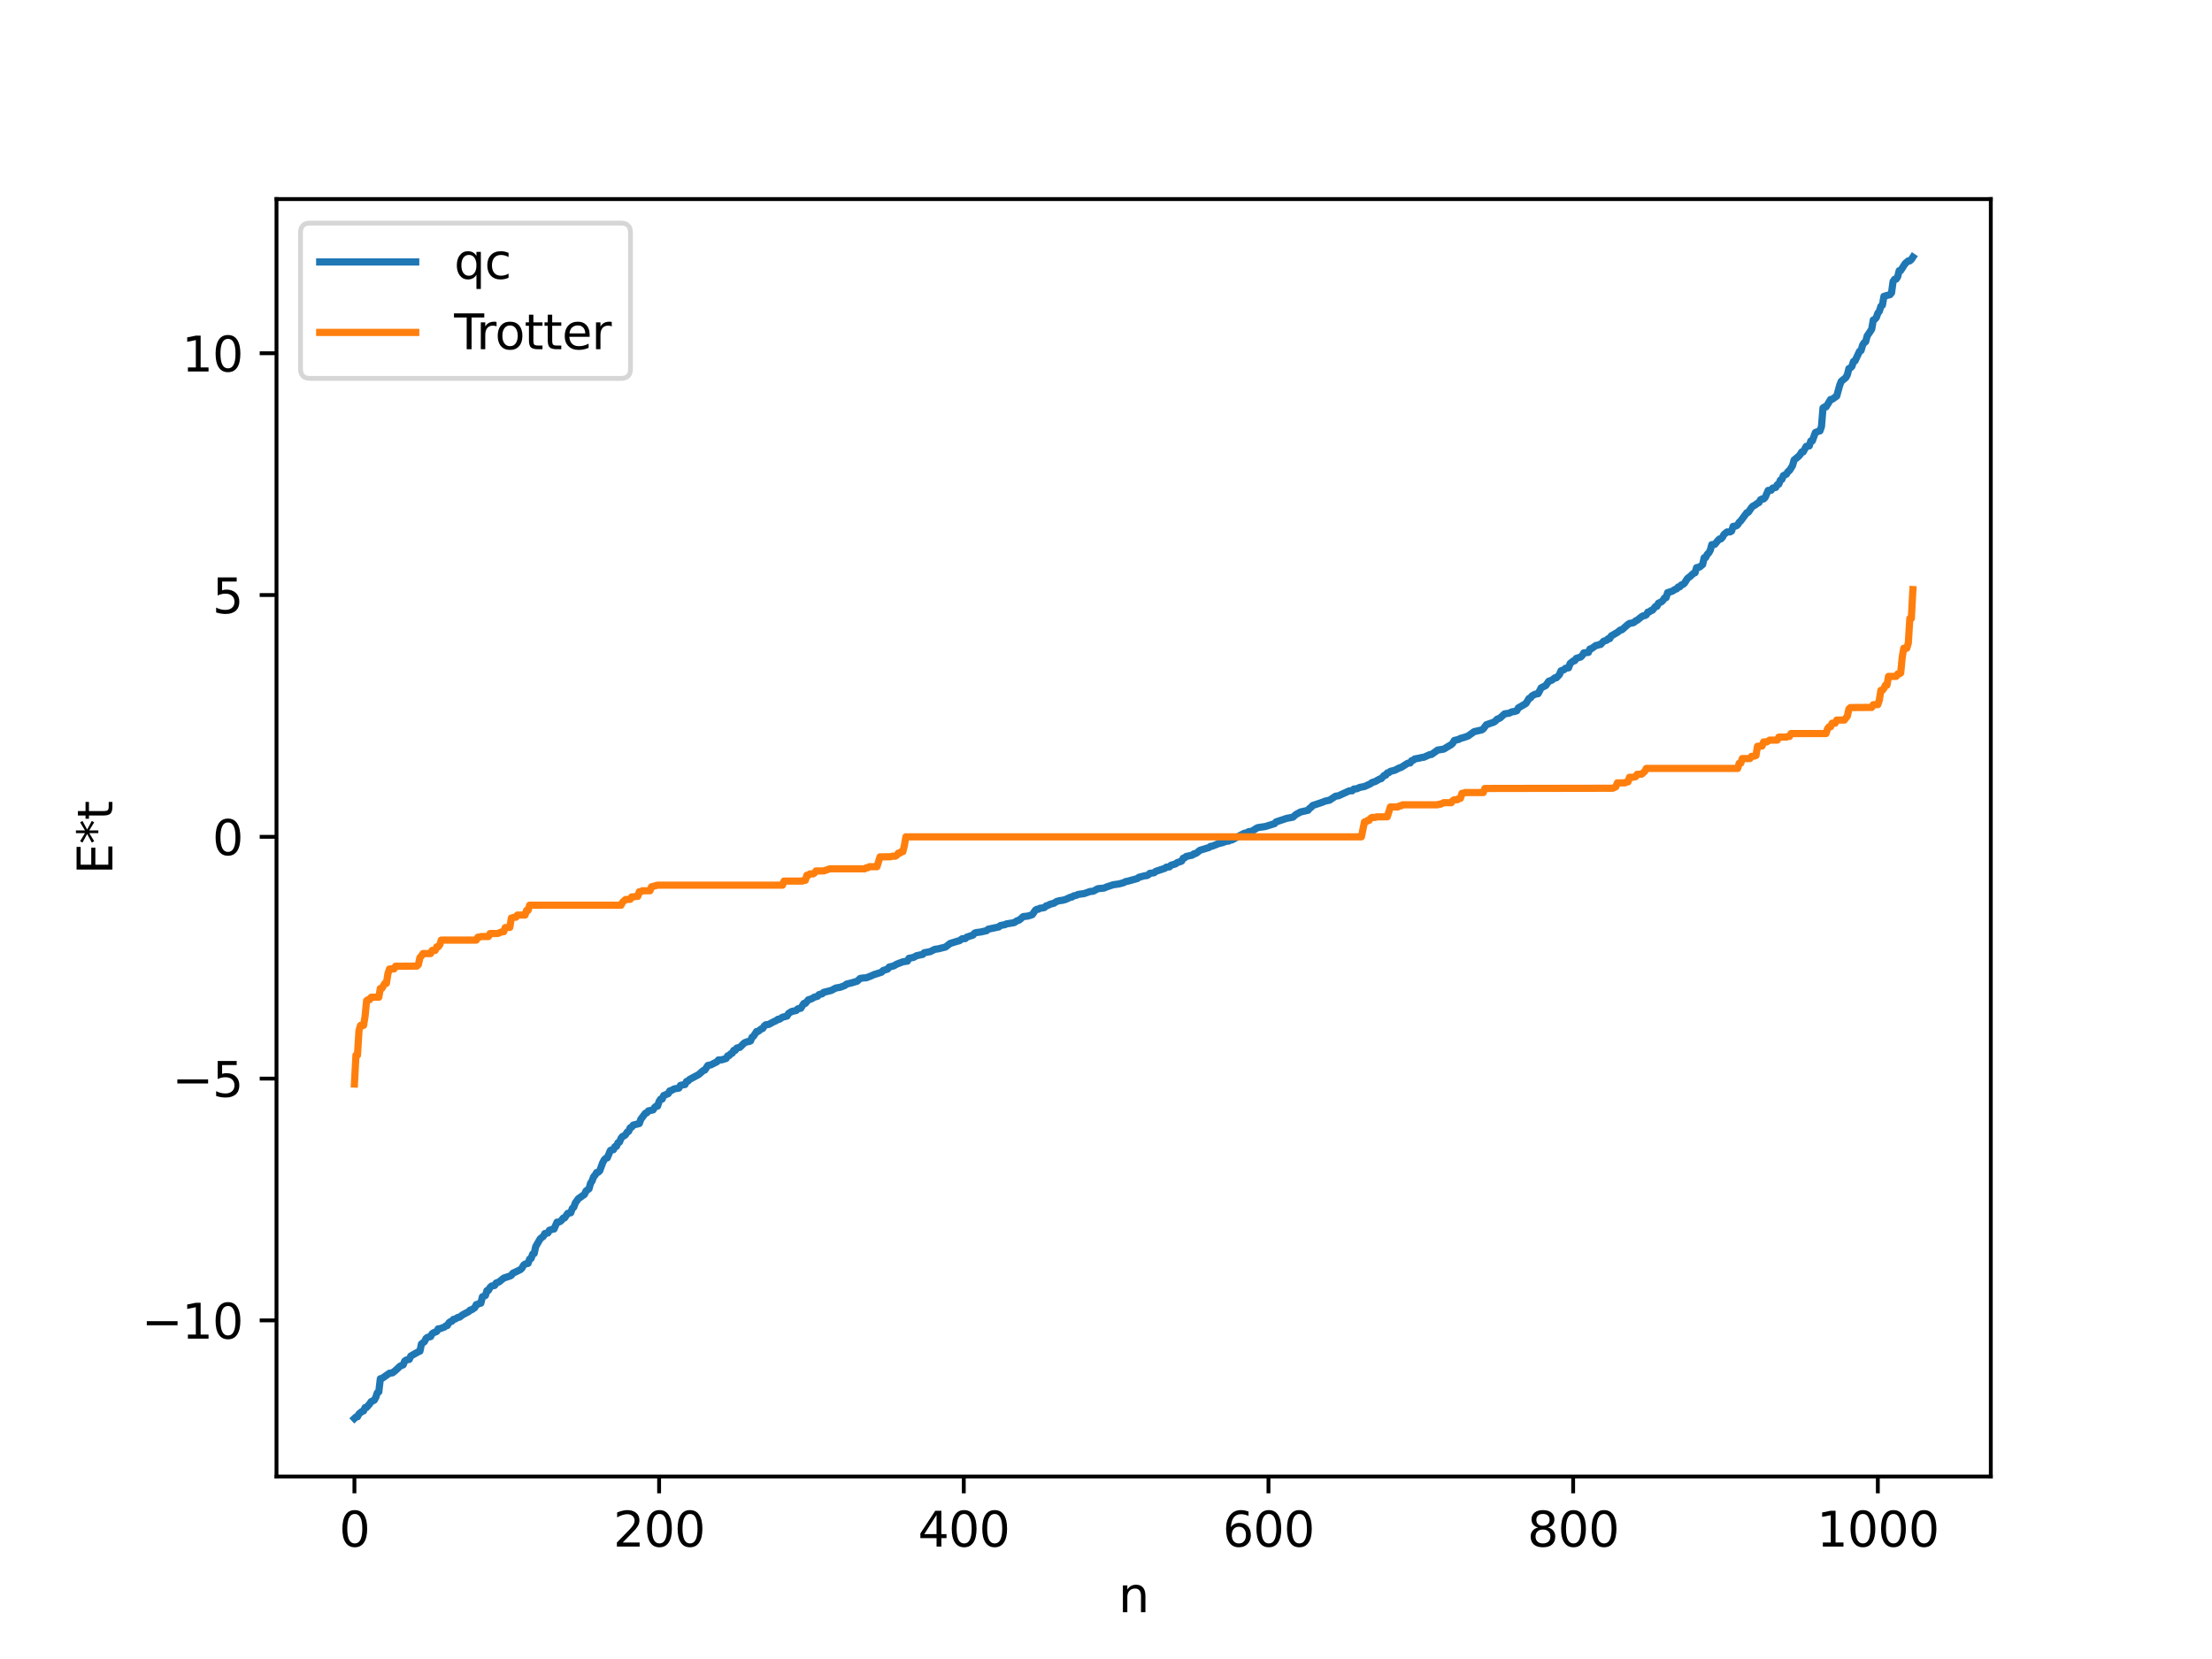 <?xml version="1.0" encoding="utf-8" standalone="no"?>
<!DOCTYPE svg PUBLIC "-//W3C//DTD SVG 1.1//EN"
  "http://www.w3.org/Graphics/SVG/1.1/DTD/svg11.dtd">
<svg xmlns:xlink="http://www.w3.org/1999/xlink" width="460.8pt" height="345.6pt" viewBox="0 0 460.8 345.6" xmlns="http://www.w3.org/2000/svg" version="1.1">
 <defs>
  <style type="text/css">*{stroke-linejoin: round; stroke-linecap: butt}</style>
 </defs>
 <g id="figure_1">
  <g id="patch_1">
   <path d="M 0 345.6 
L 460.8 345.6 
L 460.8 0 
L 0 0 
z
" style="fill: #ffffff"/>
  </g>
  <g id="axes_1">
   <g id="patch_2">
    <path d="M 57.6 307.584 
L 414.72 307.584 
L 414.72 41.472 
L 57.6 41.472 
z
" style="fill: #ffffff"/>
   </g>
   <g id="matplotlib.axis_1">
    <g id="xtick_1">
     <g id="line2d_1">
      <defs>
       <path id="md963be2e16" d="M 0 0 
L 0 3.5 
" style="stroke: #000000; stroke-width: 0.8"/>
      </defs>
      <g>
       <use xlink:href="#md963be2e16" x="73.833" y="307.584" style="stroke: #000000; stroke-width: 0.8"/>
      </g>
     </g>
     <g id="text_1">
      <!-- 0 -->
      <g transform="translate(70.651 322.182) scale(0.1 -0.1)">
       <defs>
        <path id="DejaVuSans-30" d="M 2034 4250 
Q 1547 4250 1301 3770 
Q 1056 3291 1056 2328 
Q 1056 1369 1301 889 
Q 1547 409 2034 409 
Q 2525 409 2770 889 
Q 3016 1369 3016 2328 
Q 3016 3291 2770 3770 
Q 2525 4250 2034 4250 
z
M 2034 4750 
Q 2819 4750 3233 4129 
Q 3647 3509 3647 2328 
Q 3647 1150 3233 529 
Q 2819 -91 2034 -91 
Q 1250 -91 836 529 
Q 422 1150 422 2328 
Q 422 3509 836 4129 
Q 1250 4750 2034 4750 
z
" transform="scale(0.016)"/>
       </defs>
       <use xlink:href="#DejaVuSans-30"/>
      </g>
     </g>
    </g>
    <g id="xtick_2">
     <g id="line2d_2">
      <g>
       <use xlink:href="#md963be2e16" x="137.304" y="307.584" style="stroke: #000000; stroke-width: 0.8"/>
      </g>
     </g>
     <g id="text_2">
      <!-- 200 -->
      <g transform="translate(127.76 322.182) scale(0.1 -0.1)">
       <defs>
        <path id="DejaVuSans-32" d="M 1228 531 
L 3431 531 
L 3431 0 
L 469 0 
L 469 531 
Q 828 903 1448 1529 
Q 2069 2156 2228 2338 
Q 2531 2678 2651 2914 
Q 2772 3150 2772 3378 
Q 2772 3750 2511 3984 
Q 2250 4219 1831 4219 
Q 1534 4219 1204 4116 
Q 875 4013 500 3803 
L 500 4441 
Q 881 4594 1212 4672 
Q 1544 4750 1819 4750 
Q 2544 4750 2975 4387 
Q 3406 4025 3406 3419 
Q 3406 3131 3298 2873 
Q 3191 2616 2906 2266 
Q 2828 2175 2409 1742 
Q 1991 1309 1228 531 
z
" transform="scale(0.016)"/>
       </defs>
       <use xlink:href="#DejaVuSans-32"/>
       <use xlink:href="#DejaVuSans-30" x="63.623"/>
       <use xlink:href="#DejaVuSans-30" x="127.246"/>
      </g>
     </g>
    </g>
    <g id="xtick_3">
     <g id="line2d_3">
      <g>
       <use xlink:href="#md963be2e16" x="200.775" y="307.584" style="stroke: #000000; stroke-width: 0.8"/>
      </g>
     </g>
     <g id="text_3">
      <!-- 400 -->
      <g transform="translate(191.231 322.182) scale(0.1 -0.1)">
       <defs>
        <path id="DejaVuSans-34" d="M 2419 4116 
L 825 1625 
L 2419 1625 
L 2419 4116 
z
M 2253 4666 
L 3047 4666 
L 3047 1625 
L 3713 1625 
L 3713 1100 
L 3047 1100 
L 3047 0 
L 2419 0 
L 2419 1100 
L 313 1100 
L 313 1709 
L 2253 4666 
z
" transform="scale(0.016)"/>
       </defs>
       <use xlink:href="#DejaVuSans-34"/>
       <use xlink:href="#DejaVuSans-30" x="63.623"/>
       <use xlink:href="#DejaVuSans-30" x="127.246"/>
      </g>
     </g>
    </g>
    <g id="xtick_4">
     <g id="line2d_4">
      <g>
       <use xlink:href="#md963be2e16" x="264.246" y="307.584" style="stroke: #000000; stroke-width: 0.8"/>
      </g>
     </g>
     <g id="text_4">
      <!-- 600 -->
      <g transform="translate(254.702 322.182) scale(0.1 -0.1)">
       <defs>
        <path id="DejaVuSans-36" d="M 2113 2584 
Q 1688 2584 1439 2293 
Q 1191 2003 1191 1497 
Q 1191 994 1439 701 
Q 1688 409 2113 409 
Q 2538 409 2786 701 
Q 3034 994 3034 1497 
Q 3034 2003 2786 2293 
Q 2538 2584 2113 2584 
z
M 3366 4563 
L 3366 3988 
Q 3128 4100 2886 4159 
Q 2644 4219 2406 4219 
Q 1781 4219 1451 3797 
Q 1122 3375 1075 2522 
Q 1259 2794 1537 2939 
Q 1816 3084 2150 3084 
Q 2853 3084 3261 2657 
Q 3669 2231 3669 1497 
Q 3669 778 3244 343 
Q 2819 -91 2113 -91 
Q 1303 -91 875 529 
Q 447 1150 447 2328 
Q 447 3434 972 4092 
Q 1497 4750 2381 4750 
Q 2619 4750 2861 4703 
Q 3103 4656 3366 4563 
z
" transform="scale(0.016)"/>
       </defs>
       <use xlink:href="#DejaVuSans-36"/>
       <use xlink:href="#DejaVuSans-30" x="63.623"/>
       <use xlink:href="#DejaVuSans-30" x="127.246"/>
      </g>
     </g>
    </g>
    <g id="xtick_5">
     <g id="line2d_5">
      <g>
       <use xlink:href="#md963be2e16" x="327.717" y="307.584" style="stroke: #000000; stroke-width: 0.8"/>
      </g>
     </g>
     <g id="text_5">
      <!-- 800 -->
      <g transform="translate(318.173 322.182) scale(0.1 -0.1)">
       <defs>
        <path id="DejaVuSans-38" d="M 2034 2216 
Q 1584 2216 1326 1975 
Q 1069 1734 1069 1313 
Q 1069 891 1326 650 
Q 1584 409 2034 409 
Q 2484 409 2743 651 
Q 3003 894 3003 1313 
Q 3003 1734 2745 1975 
Q 2488 2216 2034 2216 
z
M 1403 2484 
Q 997 2584 770 2862 
Q 544 3141 544 3541 
Q 544 4100 942 4425 
Q 1341 4750 2034 4750 
Q 2731 4750 3128 4425 
Q 3525 4100 3525 3541 
Q 3525 3141 3298 2862 
Q 3072 2584 2669 2484 
Q 3125 2378 3379 2068 
Q 3634 1759 3634 1313 
Q 3634 634 3220 271 
Q 2806 -91 2034 -91 
Q 1263 -91 848 271 
Q 434 634 434 1313 
Q 434 1759 690 2068 
Q 947 2378 1403 2484 
z
M 1172 3481 
Q 1172 3119 1398 2916 
Q 1625 2713 2034 2713 
Q 2441 2713 2670 2916 
Q 2900 3119 2900 3481 
Q 2900 3844 2670 4047 
Q 2441 4250 2034 4250 
Q 1625 4250 1398 4047 
Q 1172 3844 1172 3481 
z
" transform="scale(0.016)"/>
       </defs>
       <use xlink:href="#DejaVuSans-38"/>
       <use xlink:href="#DejaVuSans-30" x="63.623"/>
       <use xlink:href="#DejaVuSans-30" x="127.246"/>
      </g>
     </g>
    </g>
    <g id="xtick_6">
     <g id="line2d_6">
      <g>
       <use xlink:href="#md963be2e16" x="391.188" y="307.584" style="stroke: #000000; stroke-width: 0.8"/>
      </g>
     </g>
     <g id="text_6">
      <!-- 1000 -->
      <g transform="translate(378.463 322.182) scale(0.1 -0.1)">
       <defs>
        <path id="DejaVuSans-31" d="M 794 531 
L 1825 531 
L 1825 4091 
L 703 3866 
L 703 4441 
L 1819 4666 
L 2450 4666 
L 2450 531 
L 3481 531 
L 3481 0 
L 794 0 
L 794 531 
z
" transform="scale(0.016)"/>
       </defs>
       <use xlink:href="#DejaVuSans-31"/>
       <use xlink:href="#DejaVuSans-30" x="63.623"/>
       <use xlink:href="#DejaVuSans-30" x="127.246"/>
       <use xlink:href="#DejaVuSans-30" x="190.869"/>
      </g>
     </g>
    </g>
    <g id="text_7">
     <!-- n -->
     <g transform="translate(232.991 335.861) scale(0.1 -0.1)">
      <defs>
       <path id="DejaVuSans-6e" d="M 3513 2113 
L 3513 0 
L 2938 0 
L 2938 2094 
Q 2938 2591 2744 2837 
Q 2550 3084 2163 3084 
Q 1697 3084 1428 2787 
Q 1159 2491 1159 1978 
L 1159 0 
L 581 0 
L 581 3500 
L 1159 3500 
L 1159 2956 
Q 1366 3272 1645 3428 
Q 1925 3584 2291 3584 
Q 2894 3584 3203 3211 
Q 3513 2838 3513 2113 
z
" transform="scale(0.016)"/>
      </defs>
      <use xlink:href="#DejaVuSans-6e"/>
     </g>
    </g>
   </g>
   <g id="matplotlib.axis_2">
    <g id="ytick_1">
     <g id="line2d_7">
      <defs>
       <path id="m5a02ebc019" d="M 0 0 
L -3.5 0 
" style="stroke: #000000; stroke-width: 0.8"/>
      </defs>
      <g>
       <use xlink:href="#m5a02ebc019" x="57.6" y="275.061" style="stroke: #000000; stroke-width: 0.8"/>
      </g>
     </g>
     <g id="text_8">
      <!-- −10 -->
      <g transform="translate(29.495 278.86) scale(0.1 -0.1)">
       <defs>
        <path id="DejaVuSans-2212" d="M 678 2272 
L 4684 2272 
L 4684 1741 
L 678 1741 
L 678 2272 
z
" transform="scale(0.016)"/>
       </defs>
       <use xlink:href="#DejaVuSans-2212"/>
       <use xlink:href="#DejaVuSans-31" x="83.789"/>
       <use xlink:href="#DejaVuSans-30" x="147.412"/>
      </g>
     </g>
    </g>
    <g id="ytick_2">
     <g id="line2d_8">
      <g>
       <use xlink:href="#m5a02ebc019" x="57.6" y="224.693" style="stroke: #000000; stroke-width: 0.8"/>
      </g>
     </g>
     <g id="text_9">
      <!-- −5 -->
      <g transform="translate(35.858 228.492) scale(0.1 -0.1)">
       <defs>
        <path id="DejaVuSans-35" d="M 691 4666 
L 3169 4666 
L 3169 4134 
L 1269 4134 
L 1269 2991 
Q 1406 3038 1543 3061 
Q 1681 3084 1819 3084 
Q 2600 3084 3056 2656 
Q 3513 2228 3513 1497 
Q 3513 744 3044 326 
Q 2575 -91 1722 -91 
Q 1428 -91 1123 -41 
Q 819 9 494 109 
L 494 744 
Q 775 591 1075 516 
Q 1375 441 1709 441 
Q 2250 441 2565 725 
Q 2881 1009 2881 1497 
Q 2881 1984 2565 2268 
Q 2250 2553 1709 2553 
Q 1456 2553 1204 2497 
Q 953 2441 691 2322 
L 691 4666 
z
" transform="scale(0.016)"/>
       </defs>
       <use xlink:href="#DejaVuSans-2212"/>
       <use xlink:href="#DejaVuSans-35" x="83.789"/>
      </g>
     </g>
    </g>
    <g id="ytick_3">
     <g id="line2d_9">
      <g>
       <use xlink:href="#m5a02ebc019" x="57.6" y="174.325" style="stroke: #000000; stroke-width: 0.8"/>
      </g>
     </g>
     <g id="text_10">
      <!-- 0 -->
      <g transform="translate(44.237 178.124) scale(0.1 -0.1)">
       <use xlink:href="#DejaVuSans-30"/>
      </g>
     </g>
    </g>
    <g id="ytick_4">
     <g id="line2d_10">
      <g>
       <use xlink:href="#m5a02ebc019" x="57.6" y="123.957" style="stroke: #000000; stroke-width: 0.8"/>
      </g>
     </g>
     <g id="text_11">
      <!-- 5 -->
      <g transform="translate(44.237 127.756) scale(0.1 -0.1)">
       <use xlink:href="#DejaVuSans-35"/>
      </g>
     </g>
    </g>
    <g id="ytick_5">
     <g id="line2d_11">
      <g>
       <use xlink:href="#m5a02ebc019" x="57.6" y="73.589" style="stroke: #000000; stroke-width: 0.8"/>
      </g>
     </g>
     <g id="text_12">
      <!-- 10 -->
      <g transform="translate(37.875 77.388) scale(0.1 -0.1)">
       <use xlink:href="#DejaVuSans-31"/>
       <use xlink:href="#DejaVuSans-30" x="63.623"/>
      </g>
     </g>
    </g>
    <g id="text_13">
     <!-- E*t -->
     <g transform="translate(23.416 182.148) rotate(-90) scale(0.1 -0.1)">
      <defs>
       <path id="DejaVuSans-45" d="M 628 4666 
L 3578 4666 
L 3578 4134 
L 1259 4134 
L 1259 2753 
L 3481 2753 
L 3481 2222 
L 1259 2222 
L 1259 531 
L 3634 531 
L 3634 0 
L 628 0 
L 628 4666 
z
" transform="scale(0.016)"/>
       <path id="DejaVuSans-2a" d="M 3009 3897 
L 1888 3291 
L 3009 2681 
L 2828 2375 
L 1778 3009 
L 1778 1831 
L 1422 1831 
L 1422 3009 
L 372 2375 
L 191 2681 
L 1313 3291 
L 191 3897 
L 372 4206 
L 1422 3572 
L 1422 4750 
L 1778 4750 
L 1778 3572 
L 2828 4206 
L 3009 3897 
z
" transform="scale(0.016)"/>
       <path id="DejaVuSans-74" d="M 1172 4494 
L 1172 3500 
L 2356 3500 
L 2356 3053 
L 1172 3053 
L 1172 1153 
Q 1172 725 1289 603 
Q 1406 481 1766 481 
L 2356 481 
L 2356 0 
L 1766 0 
Q 1100 0 847 248 
Q 594 497 594 1153 
L 594 3053 
L 172 3053 
L 172 3500 
L 594 3500 
L 594 4494 
L 1172 4494 
z
" transform="scale(0.016)"/>
      </defs>
      <use xlink:href="#DejaVuSans-45"/>
      <use xlink:href="#DejaVuSans-2a" x="63.184"/>
      <use xlink:href="#DejaVuSans-74" x="113.184"/>
     </g>
    </g>
   </g>
   <g id="line2d_12">
    <path d="M 73.833 295.488 
L 74.15 295.189 
L 74.467 295.144 
L 74.785 294.531 
L 75.42 294.028 
L 75.737 293.923 
L 76.054 293.22 
L 76.372 293.192 
L 77.006 292.445 
L 77.324 291.979 
L 77.958 291.688 
L 78.276 291.115 
L 78.593 290.15 
L 78.91 289.951 
L 79.228 287.219 
L 79.545 287.173 
L 81.132 286.067 
L 81.767 285.986 
L 82.401 285.478 
L 83.353 284.584 
L 83.988 284.329 
L 84.305 283.547 
L 84.623 283.316 
L 85.258 283.184 
L 85.575 282.485 
L 87.162 281.592 
L 87.479 281.47 
L 87.796 279.972 
L 88.431 279.478 
L 88.748 278.835 
L 89.066 278.585 
L 89.7 278.443 
L 90.018 277.843 
L 90.335 277.628 
L 90.97 277.376 
L 91.287 276.815 
L 91.605 276.809 
L 92.557 276.468 
L 92.874 276.206 
L 93.191 276.129 
L 93.509 275.575 
L 93.826 275.32 
L 94.143 275.237 
L 94.461 274.846 
L 94.778 274.799 
L 95.413 274.426 
L 95.73 274.387 
L 96.365 273.908 
L 97.634 273.231 
L 97.952 272.911 
L 98.269 272.844 
L 98.904 272.408 
L 99.221 271.765 
L 99.539 271.708 
L 99.856 271.515 
L 100.173 271.477 
L 100.491 270.151 
L 101.125 269.874 
L 101.443 268.848 
L 101.76 268.801 
L 102.077 268.207 
L 102.395 267.907 
L 103.029 267.786 
L 103.347 267.283 
L 103.981 267.029 
L 104.934 266.249 
L 106.203 265.831 
L 106.52 265.668 
L 106.838 265.233 
L 107.472 264.942 
L 108.424 264.473 
L 108.742 264.159 
L 109.059 263.58 
L 109.377 263.327 
L 110.011 263.178 
L 110.329 262.286 
L 110.646 262.141 
L 110.963 261.249 
L 111.281 261.125 
L 111.598 259.685 
L 112.55 258.043 
L 113.185 257.558 
L 113.502 256.968 
L 114.137 256.848 
L 114.454 256.284 
L 115.089 256.075 
L 115.406 256.038 
L 116.041 254.597 
L 116.358 254.588 
L 116.676 254.465 
L 116.993 254.207 
L 117.31 253.767 
L 117.628 253.704 
L 118.262 252.768 
L 118.897 252.643 
L 119.215 251.75 
L 119.532 251.483 
L 119.849 250.589 
L 120.484 249.706 
L 121.753 248.813 
L 122.071 248.114 
L 122.705 247.642 
L 123.023 246.496 
L 123.34 246.027 
L 123.658 245.149 
L 123.975 244.802 
L 124.292 244.256 
L 124.61 244.194 
L 124.927 243.911 
L 125.562 242.193 
L 125.879 241.599 
L 126.196 241.3 
L 126.514 241.203 
L 127.148 239.673 
L 127.466 239.509 
L 127.783 239.506 
L 128.1 238.865 
L 128.418 238.812 
L 128.735 238.058 
L 129.053 237.916 
L 129.37 237.133 
L 129.687 236.743 
L 130.005 236.631 
L 130.322 236.363 
L 130.639 235.849 
L 130.957 235.678 
L 131.274 234.946 
L 131.591 234.801 
L 131.909 234.379 
L 133.178 234.052 
L 133.496 233.169 
L 134.448 231.912 
L 134.765 231.805 
L 135.082 231.416 
L 136.034 231.217 
L 136.352 230.722 
L 136.669 230.441 
L 136.986 230.419 
L 137.304 229.45 
L 137.621 228.969 
L 137.939 228.961 
L 138.256 228.221 
L 139.208 227.824 
L 139.525 227.249 
L 139.843 227.175 
L 140.477 226.828 
L 141.429 226.675 
L 141.747 226.106 
L 142.381 225.97 
L 142.699 225.934 
L 143.016 225.289 
L 143.334 225.198 
L 143.651 224.864 
L 145.555 223.845 
L 146.507 223.013 
L 146.824 222.916 
L 147.459 221.958 
L 148.094 221.83 
L 148.729 221.505 
L 149.363 221.18 
L 149.681 220.799 
L 150.315 220.787 
L 151.267 220.5 
L 151.585 219.955 
L 151.902 219.895 
L 152.22 219.523 
L 152.537 219.408 
L 152.854 218.809 
L 153.172 218.805 
L 153.489 218.326 
L 154.124 218.185 
L 155.076 217.24 
L 155.71 216.99 
L 156.028 216.977 
L 156.345 216.845 
L 156.662 216.087 
L 156.98 215.869 
L 157.615 214.877 
L 157.932 214.858 
L 158.567 214.358 
L 158.884 214.248 
L 159.201 213.756 
L 159.519 213.48 
L 160.153 213.399 
L 161.105 212.884 
L 161.74 212.593 
L 162.058 212.332 
L 162.375 212.322 
L 163.01 211.907 
L 163.962 211.661 
L 164.279 211.112 
L 164.914 210.713 
L 165.866 210.507 
L 166.183 210.167 
L 166.818 210.038 
L 167.453 209.039 
L 167.77 209.022 
L 168.405 208.269 
L 169.039 208.082 
L 169.674 207.711 
L 170.309 207.549 
L 170.626 207.182 
L 171.261 207.037 
L 171.578 206.724 
L 173.165 206.328 
L 174.117 205.823 
L 175.069 205.658 
L 176.021 205.288 
L 176.339 205.01 
L 177.291 204.782 
L 178.56 204.406 
L 179.195 203.827 
L 179.829 203.727 
L 180.464 203.693 
L 181.416 203.324 
L 182.051 203.034 
L 183.638 202.529 
L 183.955 202.188 
L 184.907 201.877 
L 185.224 201.452 
L 186.177 201.217 
L 186.811 200.85 
L 188.081 200.362 
L 189.033 200.214 
L 189.35 199.632 
L 189.985 199.507 
L 190.302 199.446 
L 190.937 199.091 
L 191.572 198.951 
L 192.206 198.824 
L 192.524 198.475 
L 193.793 198.24 
L 194.745 197.756 
L 195.38 197.679 
L 196.967 197.287 
L 197.919 196.545 
L 199.505 196.047 
L 199.823 195.991 
L 200.458 195.549 
L 201.092 195.521 
L 201.41 195.215 
L 202.362 194.9 
L 202.679 194.804 
L 202.996 194.416 
L 203.314 194.28 
L 204.266 194.159 
L 205.535 193.876 
L 205.853 193.57 
L 208.074 193.1 
L 208.391 192.812 
L 209.026 192.676 
L 209.343 192.639 
L 209.661 192.465 
L 211.248 192.207 
L 211.882 191.8 
L 212.2 191.721 
L 212.517 191.511 
L 213.152 190.942 
L 214.104 190.839 
L 214.739 190.647 
L 215.056 190.528 
L 215.691 189.607 
L 216.008 189.416 
L 216.325 189.407 
L 216.643 189.203 
L 217.277 189.127 
L 217.595 189.041 
L 217.912 188.719 
L 218.229 188.64 
L 218.864 188.327 
L 219.499 188.188 
L 220.134 187.783 
L 220.768 187.617 
L 221.403 187.539 
L 222.038 187.351 
L 222.99 186.912 
L 223.307 186.874 
L 223.624 186.64 
L 224.259 186.499 
L 224.577 186.326 
L 225.846 186.149 
L 227.115 185.708 
L 227.75 185.657 
L 228.702 185.129 
L 229.972 185.009 
L 230.606 184.738 
L 231.876 184.318 
L 233.145 184.132 
L 234.097 183.87 
L 234.415 183.675 
L 235.049 183.541 
L 236.953 183.012 
L 237.271 182.746 
L 238.54 182.423 
L 238.858 182.413 
L 239.175 182.281 
L 239.492 181.949 
L 240.444 181.801 
L 240.762 181.518 
L 242.666 180.89 
L 242.983 180.637 
L 243.618 180.588 
L 243.935 180.244 
L 244.887 179.967 
L 245.205 179.702 
L 245.839 179.505 
L 246.157 179.375 
L 246.474 178.786 
L 246.791 178.706 
L 247.109 178.414 
L 248.378 178.14 
L 248.696 177.873 
L 249.013 177.833 
L 249.33 177.644 
L 249.965 177.13 
L 251.869 176.55 
L 252.186 176.308 
L 252.504 176.284 
L 253.773 175.771 
L 254.725 175.521 
L 255.36 175.28 
L 255.995 175.198 
L 256.312 174.988 
L 256.629 174.975 
L 259.168 173.6 
L 259.803 173.467 
L 260.12 173.247 
L 260.755 173.179 
L 261.707 172.571 
L 262.024 172.408 
L 263.611 172.173 
L 265.515 171.576 
L 265.833 171.216 
L 268.054 170.472 
L 269.324 170.237 
L 269.958 169.683 
L 270.91 169.155 
L 272.497 168.796 
L 272.815 168.381 
L 273.132 168.187 
L 273.449 167.804 
L 275.353 167.168 
L 275.988 166.909 
L 276.623 166.758 
L 276.94 166.707 
L 278.21 165.866 
L 278.844 165.772 
L 281.066 164.75 
L 281.7 164.73 
L 282.018 164.377 
L 282.653 164.309 
L 283.287 164.023 
L 284.239 163.846 
L 285.509 163.267 
L 285.826 163.002 
L 286.461 162.818 
L 287.413 162.282 
L 287.73 162.208 
L 288.365 161.517 
L 288.682 161.485 
L 289 161.021 
L 289.317 160.964 
L 289.634 160.692 
L 290.586 160.449 
L 291.539 159.951 
L 291.856 159.885 
L 293.125 159.075 
L 293.443 158.94 
L 293.76 158.937 
L 294.077 158.453 
L 294.395 158.375 
L 294.712 158.105 
L 295.664 157.929 
L 296.299 157.776 
L 296.616 157.75 
L 297.886 157.182 
L 298.203 157.169 
L 299.155 156.502 
L 299.472 156.255 
L 300.742 156.061 
L 302.329 155.107 
L 302.646 154.805 
L 302.963 154.247 
L 303.915 154.028 
L 304.233 153.819 
L 304.867 153.658 
L 305.82 153.33 
L 307.089 152.418 
L 308.676 152.053 
L 308.993 151.836 
L 309.628 150.981 
L 311.215 150.425 
L 311.532 150.203 
L 311.849 149.842 
L 312.484 149.573 
L 313.436 148.711 
L 314.388 148.568 
L 315.023 148.259 
L 315.34 148.254 
L 315.975 148.07 
L 316.292 147.479 
L 317.879 146.546 
L 318.514 145.509 
L 318.831 145.377 
L 319.148 144.961 
L 319.783 144.618 
L 320.418 144.505 
L 321.053 143.29 
L 322.005 142.811 
L 322.639 141.911 
L 323.274 141.698 
L 323.909 141.205 
L 324.226 141.197 
L 324.861 140.533 
L 325.178 139.745 
L 325.813 139.518 
L 326.13 139.205 
L 326.765 139.117 
L 327.082 138.223 
L 327.717 137.709 
L 328.034 137.647 
L 328.352 137.159 
L 329.304 136.859 
L 329.621 136.528 
L 329.939 136.003 
L 330.891 135.911 
L 331.208 135.197 
L 331.525 135.132 
L 332.477 134.452 
L 332.795 134.433 
L 333.112 134.277 
L 333.429 134.262 
L 334.064 133.579 
L 334.699 133.377 
L 335.016 133.046 
L 335.334 133.04 
L 335.651 132.475 
L 336.92 131.742 
L 337.555 131.244 
L 337.872 131.195 
L 339.142 130.08 
L 339.459 129.866 
L 340.094 129.767 
L 340.411 129.647 
L 340.729 129.333 
L 341.046 129.213 
L 341.998 128.459 
L 342.315 128.282 
L 342.633 128.246 
L 342.95 128.075 
L 343.267 127.526 
L 343.585 127.472 
L 343.902 127.192 
L 344.22 127.131 
L 344.854 126.35 
L 345.172 126.308 
L 345.489 125.653 
L 346.124 125.36 
L 346.441 125.049 
L 346.758 124.564 
L 347.076 124.502 
L 347.393 123.454 
L 348.345 123.165 
L 348.98 122.767 
L 349.297 122.663 
L 349.615 122.272 
L 349.932 122.245 
L 350.249 121.854 
L 350.567 121.769 
L 350.884 121.513 
L 351.519 120.517 
L 352.153 120.022 
L 352.788 119.429 
L 353.105 119.322 
L 353.423 118.253 
L 354.058 118.12 
L 354.692 117.596 
L 355.01 116.186 
L 355.327 116.138 
L 355.644 115.485 
L 355.962 115.182 
L 356.279 114.635 
L 356.596 113.465 
L 357.231 113.388 
L 357.866 112.617 
L 358.183 112.29 
L 358.5 112.26 
L 358.818 111.929 
L 359.135 111.338 
L 359.77 110.818 
L 360.405 110.804 
L 360.722 110.624 
L 361.039 109.655 
L 361.674 109.557 
L 361.991 109.309 
L 362.309 108.799 
L 362.626 108.517 
L 363.896 106.802 
L 364.213 106.705 
L 364.848 105.775 
L 365.165 105.423 
L 365.482 105.291 
L 366.117 104.84 
L 366.434 104.685 
L 366.752 104.104 
L 367.069 103.947 
L 367.386 103.945 
L 367.704 103.642 
L 368.339 102.164 
L 368.973 102.128 
L 369.291 101.673 
L 369.925 101.535 
L 370.243 100.971 
L 370.56 100.857 
L 370.877 100.029 
L 371.195 99.869 
L 371.512 99.08 
L 372.147 98.77 
L 372.464 98.235 
L 372.781 98.022 
L 373.416 97.006 
L 373.734 95.842 
L 374.686 95.052 
L 375.003 94.696 
L 375.32 94.159 
L 375.638 94.143 
L 376.272 92.981 
L 376.907 92.893 
L 377.224 91.864 
L 377.542 91.848 
L 378.177 90.097 
L 378.811 89.844 
L 379.129 89.759 
L 379.446 88.866 
L 379.763 84.997 
L 380.081 84.766 
L 380.398 84.763 
L 381.35 83.216 
L 381.667 83.181 
L 382.62 82.513 
L 383.254 80.218 
L 383.572 79.433 
L 384.524 78.654 
L 384.841 78.052 
L 385.158 76.784 
L 385.476 76.634 
L 385.793 76.314 
L 386.11 75.307 
L 386.428 75.194 
L 387.38 73.175 
L 387.697 73.012 
L 388.015 71.893 
L 388.332 71.39 
L 388.649 71.185 
L 388.967 69.971 
L 389.601 69.05 
L 389.919 68.543 
L 390.236 66.656 
L 390.553 66.511 
L 390.871 66.153 
L 391.188 65.235 
L 391.505 64.842 
L 391.823 63.812 
L 392.14 63.565 
L 392.458 61.736 
L 393.092 61.545 
L 393.727 61.382 
L 394.044 60.979 
L 394.362 58.639 
L 394.679 58.174 
L 394.996 58.152 
L 395.314 57.671 
L 395.631 56.398 
L 395.948 56.358 
L 396.9 54.882 
L 397.535 54.344 
L 397.853 54.339 
L 398.17 54.045 
L 398.487 53.568 
L 398.487 53.568 
" clip-path="url(#p1e354c44bb)" style="fill: none; stroke: #1f77b4; stroke-width: 1.5; stroke-linecap: square"/>
   </g>
   <g id="line2d_13">
    <path d="M 73.833 225.825 
L 74.15 219.816 
L 74.467 219.816 
L 74.785 214.679 
L 75.102 213.612 
L 75.737 213.612 
L 76.054 211.69 
L 76.372 208.445 
L 76.689 208.246 
L 77.006 208.246 
L 77.324 207.744 
L 78.91 207.744 
L 79.228 205.913 
L 79.545 205.913 
L 80.18 204.841 
L 80.497 204.841 
L 80.815 202.817 
L 81.132 201.864 
L 82.084 201.848 
L 82.401 201.284 
L 86.844 201.252 
L 87.162 200.943 
L 87.479 199.477 
L 87.796 199.152 
L 88.114 198.645 
L 89.7 198.645 
L 90.018 197.996 
L 90.653 197.996 
L 90.97 197.242 
L 91.287 197.242 
L 91.605 196.85 
L 91.922 195.84 
L 99.221 195.84 
L 99.539 195.238 
L 99.856 195.238 
L 100.173 195.096 
L 101.76 195.096 
L 102.077 194.472 
L 103.664 194.472 
L 104.616 194.088 
L 104.934 194.088 
L 105.251 193.233 
L 106.203 193.19 
L 106.52 191.259 
L 107.155 191.069 
L 107.472 191.069 
L 107.79 190.624 
L 109.377 190.624 
L 109.694 189.649 
L 110.011 189.649 
L 110.329 188.571 
L 129.37 188.571 
L 129.687 187.959 
L 130.322 187.383 
L 131.274 187.346 
L 131.591 186.845 
L 131.909 186.845 
L 132.543 186.73 
L 132.861 186.73 
L 133.178 185.766 
L 133.496 185.766 
L 133.813 185.564 
L 135.4 185.564 
L 135.717 184.742 
L 136.986 184.398 
L 163.01 184.398 
L 163.327 183.545 
L 167.135 183.545 
L 167.453 183.389 
L 167.77 183.389 
L 168.087 182.332 
L 168.405 182.332 
L 168.722 182.05 
L 169.357 182.05 
L 169.674 181.869 
L 169.991 181.433 
L 171.578 181.433 
L 172.848 180.995 
L 180.147 180.995 
L 180.464 180.771 
L 180.781 180.771 
L 181.099 180.551 
L 182.686 180.551 
L 183.32 178.497 
L 185.542 178.479 
L 185.859 178.36 
L 186.494 178.36 
L 186.811 178.18 
L 187.129 177.728 
L 187.446 177.728 
L 187.763 177.422 
L 188.081 177.422 
L 188.398 176.146 
L 188.715 174.325 
L 283.605 174.325 
L 284.239 171.227 
L 284.557 171.227 
L 284.874 170.921 
L 285.191 170.921 
L 285.509 170.47 
L 285.826 170.29 
L 286.461 170.29 
L 286.778 170.17 
L 289 170.152 
L 289.634 168.099 
L 291.221 168.099 
L 291.539 167.879 
L 291.856 167.879 
L 292.173 167.654 
L 299.472 167.654 
L 299.79 167.524 
L 300.107 167.524 
L 300.742 167.217 
L 302.329 167.217 
L 302.646 166.781 
L 302.963 166.599 
L 303.598 166.599 
L 303.915 166.317 
L 304.233 166.317 
L 304.55 165.261 
L 304.867 165.261 
L 305.185 165.105 
L 308.993 165.105 
L 309.31 164.251 
L 335.968 164.204 
L 336.603 163.908 
L 336.92 163.085 
L 338.507 163.085 
L 338.824 162.883 
L 339.142 162.883 
L 339.459 161.919 
L 340.094 161.919 
L 340.729 161.805 
L 341.046 161.304 
L 341.998 161.267 
L 342.633 160.691 
L 342.95 160.079 
L 361.991 160.079 
L 362.309 159.001 
L 362.626 159.001 
L 362.943 158.025 
L 364.53 158.025 
L 364.848 157.581 
L 365.482 157.504 
L 365.8 157.39 
L 366.117 155.46 
L 367.069 155.417 
L 367.386 154.561 
L 368.021 154.561 
L 368.656 154.178 
L 370.243 154.178 
L 370.56 153.554 
L 372.147 153.554 
L 372.464 153.412 
L 372.781 153.412 
L 373.099 152.81 
L 380.398 152.81 
L 380.715 151.8 
L 381.033 151.407 
L 381.35 151.407 
L 381.667 150.654 
L 382.302 150.654 
L 382.62 150.005 
L 384.206 150.005 
L 384.841 149.173 
L 385.158 147.706 
L 385.476 147.397 
L 389.919 147.365 
L 390.236 146.802 
L 391.188 146.785 
L 391.505 145.832 
L 391.823 143.808 
L 392.14 143.808 
L 392.458 143.399 
L 392.775 142.736 
L 393.092 142.736 
L 393.41 140.906 
L 394.996 140.906 
L 395.314 140.404 
L 395.631 140.404 
L 395.948 140.205 
L 396.266 136.96 
L 396.583 135.038 
L 397.218 135.038 
L 397.535 133.971 
L 397.853 128.834 
L 398.17 128.834 
L 398.487 122.824 
L 398.487 122.824 
" clip-path="url(#p1e354c44bb)" style="fill: none; stroke: #ff7f0e; stroke-width: 1.5; stroke-linecap: square"/>
   </g>
   <g id="patch_3">
    <path d="M 57.6 307.584 
L 57.6 41.472 
" style="fill: none; stroke: #000000; stroke-width: 0.8; stroke-linejoin: miter; stroke-linecap: square"/>
   </g>
   <g id="patch_4">
    <path d="M 414.72 307.584 
L 414.72 41.472 
" style="fill: none; stroke: #000000; stroke-width: 0.8; stroke-linejoin: miter; stroke-linecap: square"/>
   </g>
   <g id="patch_5">
    <path d="M 57.6 307.584 
L 414.72 307.584 
" style="fill: none; stroke: #000000; stroke-width: 0.8; stroke-linejoin: miter; stroke-linecap: square"/>
   </g>
   <g id="patch_6">
    <path d="M 57.6 41.472 
L 414.72 41.472 
" style="fill: none; stroke: #000000; stroke-width: 0.8; stroke-linejoin: miter; stroke-linecap: square"/>
   </g>
   <g id="legend_1">
    <g id="patch_7">
     <path d="M 64.6 78.828 
L 129.342 78.828 
Q 131.342 78.828 131.342 76.828 
L 131.342 48.472 
Q 131.342 46.472 129.342 46.472 
L 64.6 46.472 
Q 62.6 46.472 62.6 48.472 
L 62.6 76.828 
Q 62.6 78.828 64.6 78.828 
z
" style="fill: #ffffff; opacity: 0.8; stroke: #cccccc; stroke-linejoin: miter"/>
    </g>
    <g id="line2d_14">
     <path d="M 66.6 54.57 
L 76.6 54.57 
L 86.6 54.57 
" style="fill: none; stroke: #1f77b4; stroke-width: 1.5; stroke-linecap: square"/>
    </g>
    <g id="text_14">
     <!-- qc -->
     <g transform="translate(94.6 58.07) scale(0.1 -0.1)">
      <defs>
       <path id="DejaVuSans-71" d="M 947 1747 
Q 947 1113 1208 752 
Q 1469 391 1925 391 
Q 2381 391 2643 752 
Q 2906 1113 2906 1747 
Q 2906 2381 2643 2742 
Q 2381 3103 1925 3103 
Q 1469 3103 1208 2742 
Q 947 2381 947 1747 
z
M 2906 525 
Q 2725 213 2448 61 
Q 2172 -91 1784 -91 
Q 1150 -91 751 415 
Q 353 922 353 1747 
Q 353 2572 751 3078 
Q 1150 3584 1784 3584 
Q 2172 3584 2448 3432 
Q 2725 3281 2906 2969 
L 2906 3500 
L 3481 3500 
L 3481 -1331 
L 2906 -1331 
L 2906 525 
z
" transform="scale(0.016)"/>
       <path id="DejaVuSans-63" d="M 3122 3366 
L 3122 2828 
Q 2878 2963 2633 3030 
Q 2388 3097 2138 3097 
Q 1578 3097 1268 2742 
Q 959 2388 959 1747 
Q 959 1106 1268 751 
Q 1578 397 2138 397 
Q 2388 397 2633 464 
Q 2878 531 3122 666 
L 3122 134 
Q 2881 22 2623 -34 
Q 2366 -91 2075 -91 
Q 1284 -91 818 406 
Q 353 903 353 1747 
Q 353 2603 823 3093 
Q 1294 3584 2113 3584 
Q 2378 3584 2631 3529 
Q 2884 3475 3122 3366 
z
" transform="scale(0.016)"/>
      </defs>
      <use xlink:href="#DejaVuSans-71"/>
      <use xlink:href="#DejaVuSans-63" x="63.477"/>
     </g>
    </g>
    <g id="line2d_15">
     <path d="M 66.6 69.249 
L 76.6 69.249 
L 86.6 69.249 
" style="fill: none; stroke: #ff7f0e; stroke-width: 1.5; stroke-linecap: square"/>
    </g>
    <g id="text_15">
     <!-- Trotter -->
     <g transform="translate(94.6 72.749) scale(0.1 -0.1)">
      <defs>
       <path id="DejaVuSans-54" d="M -19 4666 
L 3928 4666 
L 3928 4134 
L 2272 4134 
L 2272 0 
L 1638 0 
L 1638 4134 
L -19 4134 
L -19 4666 
z
" transform="scale(0.016)"/>
       <path id="DejaVuSans-72" d="M 2631 2963 
Q 2534 3019 2420 3045 
Q 2306 3072 2169 3072 
Q 1681 3072 1420 2755 
Q 1159 2438 1159 1844 
L 1159 0 
L 581 0 
L 581 3500 
L 1159 3500 
L 1159 2956 
Q 1341 3275 1631 3429 
Q 1922 3584 2338 3584 
Q 2397 3584 2469 3576 
Q 2541 3569 2628 3553 
L 2631 2963 
z
" transform="scale(0.016)"/>
       <path id="DejaVuSans-6f" d="M 1959 3097 
Q 1497 3097 1228 2736 
Q 959 2375 959 1747 
Q 959 1119 1226 758 
Q 1494 397 1959 397 
Q 2419 397 2687 759 
Q 2956 1122 2956 1747 
Q 2956 2369 2687 2733 
Q 2419 3097 1959 3097 
z
M 1959 3584 
Q 2709 3584 3137 3096 
Q 3566 2609 3566 1747 
Q 3566 888 3137 398 
Q 2709 -91 1959 -91 
Q 1206 -91 779 398 
Q 353 888 353 1747 
Q 353 2609 779 3096 
Q 1206 3584 1959 3584 
z
" transform="scale(0.016)"/>
       <path id="DejaVuSans-65" d="M 3597 1894 
L 3597 1613 
L 953 1613 
Q 991 1019 1311 708 
Q 1631 397 2203 397 
Q 2534 397 2845 478 
Q 3156 559 3463 722 
L 3463 178 
Q 3153 47 2828 -22 
Q 2503 -91 2169 -91 
Q 1331 -91 842 396 
Q 353 884 353 1716 
Q 353 2575 817 3079 
Q 1281 3584 2069 3584 
Q 2775 3584 3186 3129 
Q 3597 2675 3597 1894 
z
M 3022 2063 
Q 3016 2534 2758 2815 
Q 2500 3097 2075 3097 
Q 1594 3097 1305 2825 
Q 1016 2553 972 2059 
L 3022 2063 
z
" transform="scale(0.016)"/>
      </defs>
      <use xlink:href="#DejaVuSans-54"/>
      <use xlink:href="#DejaVuSans-72" x="46.334"/>
      <use xlink:href="#DejaVuSans-6f" x="85.197"/>
      <use xlink:href="#DejaVuSans-74" x="146.379"/>
      <use xlink:href="#DejaVuSans-74" x="185.588"/>
      <use xlink:href="#DejaVuSans-65" x="224.797"/>
      <use xlink:href="#DejaVuSans-72" x="286.32"/>
     </g>
    </g>
   </g>
  </g>
 </g>
 <defs>
  <clipPath id="p1e354c44bb">
   <rect x="57.6" y="41.472" width="357.12" height="266.112"/>
  </clipPath>
 </defs>
</svg>
